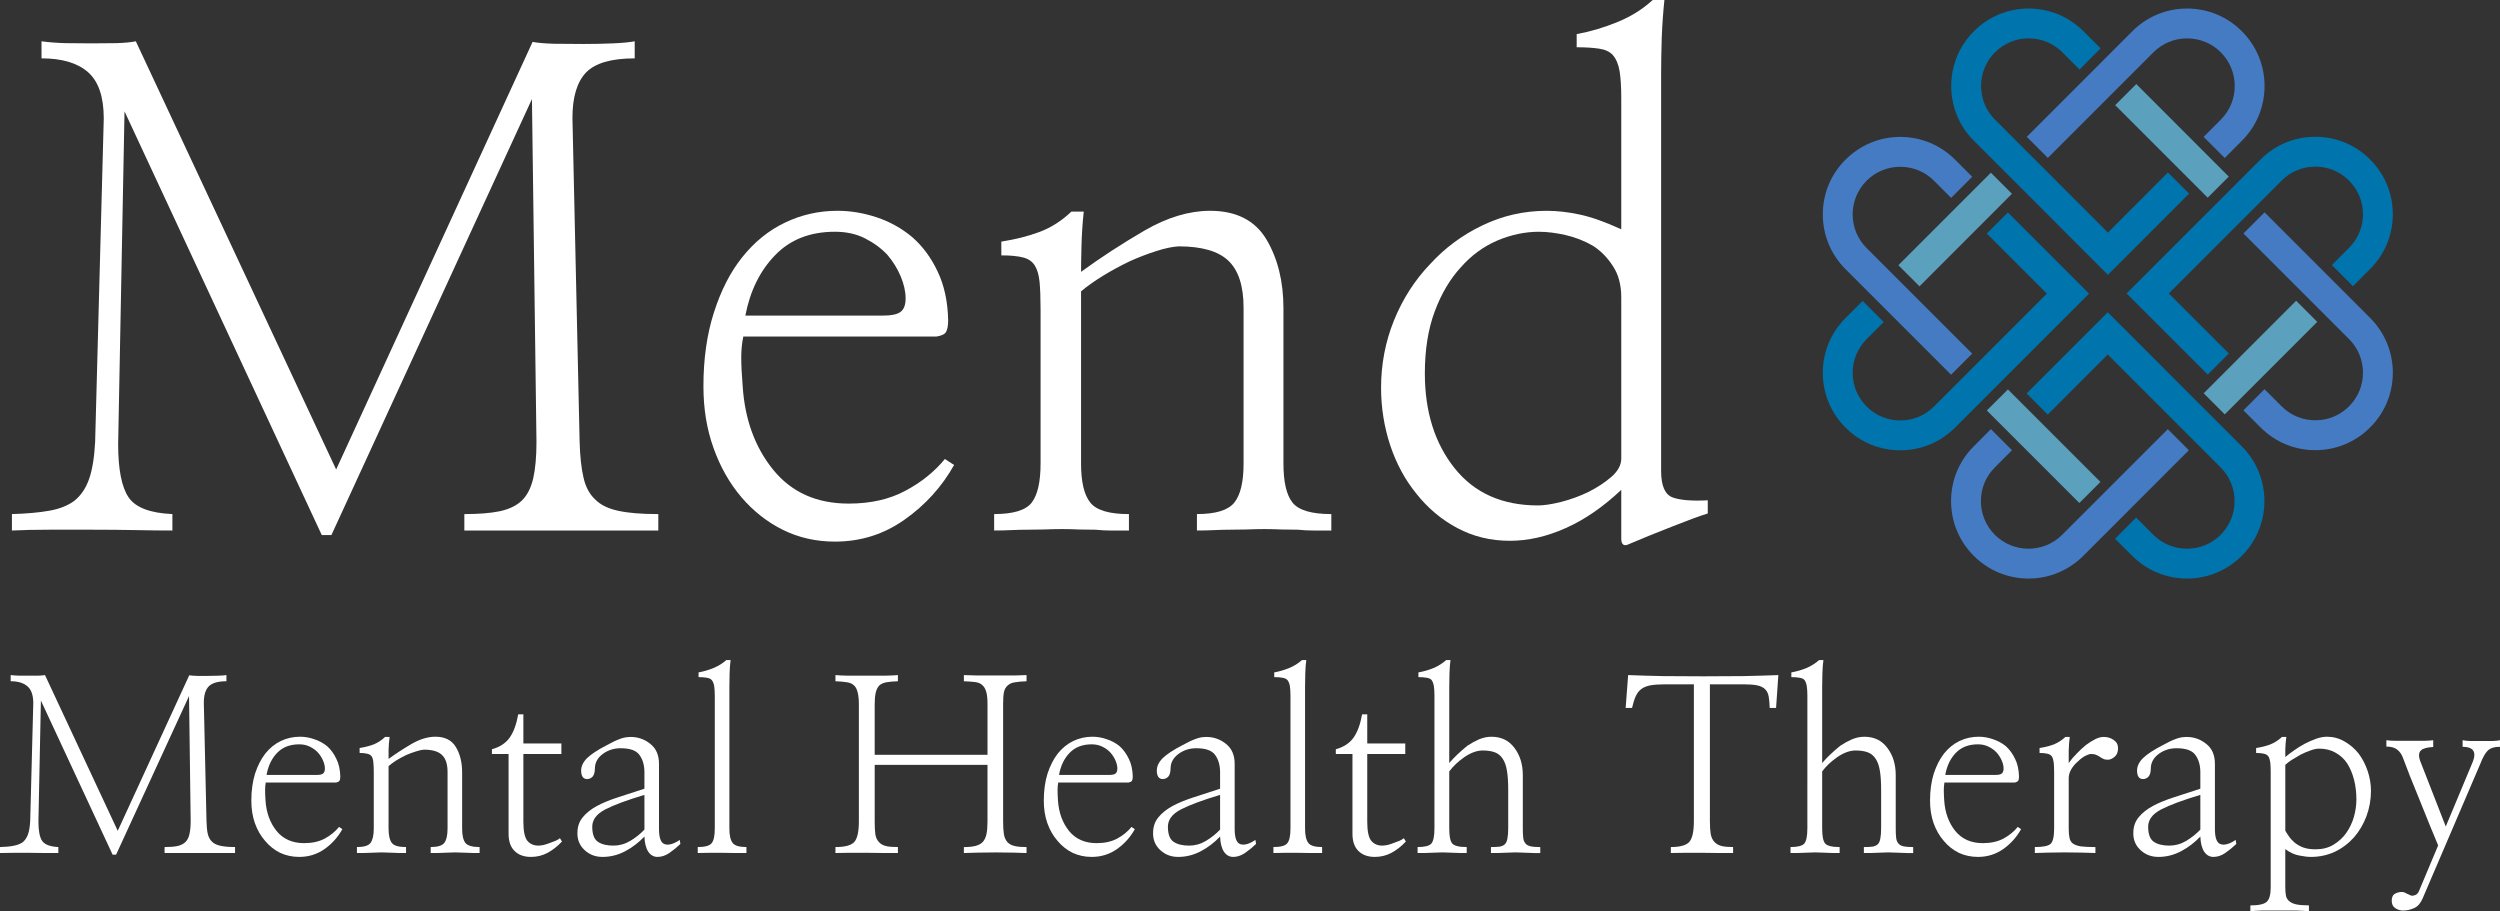 <?xml version="1.0" encoding="UTF-8" standalone="no"?>
<svg
   width="253.487"
   zoomAndPan="magnify"
   viewBox="0 0 190.115 69.306"
   height="92.408"
   preserveAspectRatio="xMidYMid"
   version="1.0"
   id="svg266"
   sodipodi:docname="logo.svg"
   inkscape:version="1.2.1 (9c6d41e4, 2022-07-14)"
   xmlns:inkscape="http://www.inkscape.org/namespaces/inkscape"
   xmlns:sodipodi="http://sodipodi.sourceforge.net/DTD/sodipodi-0.dtd"
   xmlns="http://www.w3.org/2000/svg"
   xmlns:svg="http://www.w3.org/2000/svg">
  <rect x="0" y="0" width="190.115" height="69.306" fill="#333333" stroke="none"/>
  <sodipodi:namedview
     id="namedview268"
     pagecolor="#ffffff"
     bordercolor="#666666"
     borderopacity="1.0"
     inkscape:showpageshadow="2"
     inkscape:pageopacity="0.0"
     inkscape:pagecheckerboard="0"
     inkscape:deskcolor="#d1d1d1"
     showgrid="false"
     inkscape:zoom="5.6568543"
     inkscape:cx="198.60862"
     inkscape:cy="55.596271"
     inkscape:window-width="3440"
     inkscape:window-height="1387"
     inkscape:window-x="0"
     inkscape:window-y="25"
     inkscape:window-maximized="1"
     inkscape:current-layer="svg266" />
  <defs
     id="defs28">
    <g
       id="g2" />
    <clipPath
       id="48286a91d8">
      <path
         d="m 230,83.336 h 19 V 95 h -19 z m 0,0"
         clip-rule="nonzero"
         id="path4" />
    </clipPath>
    <clipPath
       id="bd8b5dafff">
      <path
         d="m 224,83.336 h 19 V 104 h -19 z m 0,0"
         clip-rule="nonzero"
         id="path7" />
    </clipPath>
    <clipPath
       id="3ad1aa71b7">
      <path
         d="m 246,98 h 11.961 v 19 H 246 Z m 0,0"
         clip-rule="nonzero"
         id="path10" />
    </clipPath>
    <clipPath
       id="f0d2d03e30">
      <path
         d="m 237,93 h 20.961 v 19 H 237 Z m 0,0"
         clip-rule="nonzero"
         id="path13" />
    </clipPath>
    <clipPath
       id="f6ab4849af">
      <path
         d="m 224,115 h 19 v 11.684 h -19 z m 0,0"
         clip-rule="nonzero"
         id="path16" />
    </clipPath>
    <clipPath
       id="1d09309e0e">
      <path
         d="m 230,106 h 19 v 20.684 h -19 z m 0,0"
         clip-rule="nonzero"
         id="path19" />
    </clipPath>
    <clipPath
       id="b2440ddaea">
      <path
         d="M 214.613,93 H 226 v 19 h -11.387 z m 0,0"
         clip-rule="nonzero"
         id="path22" />
    </clipPath>
    <clipPath
       id="35f92c2f90">
      <path
         d="M 214.613,98 H 235 v 19 h -20.387 z m 0,0"
         clip-rule="nonzero"
         id="path25" />
    </clipPath>
  </defs>
  <g
     fill="#000000"
     fill-opacity="1"
     id="g36"
     transform="translate(-75.996,-82.687)"
     style="fill:#ffffff;fill-opacity:1">
    <g
       transform="translate(75.465,123.421)"
       id="g34"
       style="fill:#ffffff;fill-opacity:1">
      <g
         id="g32"
         style="fill:#ffffff;fill-opacity:1">
        <path
           d="m 26.094,-5.031 14.938,-32.516 c 0.395,0.074 0.945,0.121 1.656,0.141 0.719,0.012 1.457,0.016 2.219,0.016 0.801,0 1.551,-0.016 2.25,-0.047 0.695,-0.031 1.242,-0.082 1.641,-0.156 v 1.297 c -1.793,0 -3.031,0.367 -3.719,1.094 -0.68,0.73 -1.016,1.875 -1.016,3.438 L 44.609,-7.125 c 0.031,1.094 0.129,2 0.297,2.719 0.164,0.719 0.469,1.277 0.906,1.672 0.395,0.398 0.973,0.68 1.734,0.844 0.758,0.168 1.773,0.25 3.047,0.25 v 1.25 c -0.805,0 -1.887,0 -3.25,0 -1.355,0 -2.762,0 -4.219,0 -1.469,0 -2.871,0 -4.203,0 -1.324,0 -2.352,0 -3.078,0 v -1.25 c 1.094,0 1.992,-0.07 2.703,-0.219 0.719,-0.156 1.281,-0.43 1.688,-0.828 0.395,-0.395 0.676,-0.945 0.844,-1.656 0.164,-0.719 0.25,-1.645 0.25,-2.781 l -0.344,-26.078 -15.25,33.156 H 25 L 10,-32.266 9.516,-6.969 c 0,1.93 0.266,3.281 0.797,4.062 0.531,0.773 1.641,1.195 3.328,1.266 v 1.25 c -0.793,0 -1.719,-0.008 -2.781,-0.031 -1.062,-0.02 -2.164,-0.031 -3.297,-0.031 -1.125,0 -2.219,0 -3.281,0 -1.062,0 -2.012,0.023 -2.844,0.062 v -1.25 c 1.102,-0.031 2.039,-0.113 2.812,-0.25 0.781,-0.133 1.422,-0.383 1.922,-0.75 0.5,-0.395 0.875,-0.941 1.125,-1.641 0.25,-0.695 0.406,-1.645 0.469,-2.844 l 0.656,-24.594 C 8.422,-33.375 8.02,-34.551 7.219,-35.25 6.426,-35.945 5.25,-36.297 3.688,-36.297 v -1.297 c 0.531,0.074 1.133,0.121 1.812,0.141 0.676,0.012 1.348,0.016 2.016,0.016 0.664,0 1.297,-0.004 1.891,-0.016 0.602,-0.02 1.086,-0.066 1.453,-0.141 z m 0,0"
           id="path30"
           style="fill:#ffffff;fill-opacity:1" />
      </g>
    </g>
  </g>
  <g
     fill="#000000"
     fill-opacity="1"
     id="g44"
     transform="translate(-75.996,-82.687)"
     style="fill:#ffffff;fill-opacity:1">
    <g
       transform="translate(127.443,123.421)"
       id="g42"
       style="fill:#ffffff;fill-opacity:1">
      <g
         id="g40"
         style="fill:#ffffff;fill-opacity:1">
        <path
           d="m 5.078,-15.141 c -0.105,0.5 -0.156,1.031 -0.156,1.594 0,0.562 0.035,1.293 0.109,2.188 0.164,2.531 0.941,4.652 2.328,6.359 1.395,1.711 3.305,2.562 5.734,2.562 1.656,0 3.086,-0.32 4.297,-0.969 1.219,-0.645 2.223,-1.453 3.016,-2.422 L 21.109,-5.375 c -0.93,1.656 -2.184,3.043 -3.766,4.156 -1.574,1.117 -3.34,1.672 -5.297,1.672 C 10.617,0.453 9.301,0.156 8.094,-0.438 6.883,-1.039 5.828,-1.875 4.922,-2.938 4.023,-4 3.32,-5.242 2.812,-6.672 c -0.512,-1.426 -0.766,-2.988 -0.766,-4.688 0,-2.082 0.266,-3.953 0.797,-5.609 0.531,-1.664 1.242,-3.062 2.141,-4.188 0.926,-1.164 2.008,-2.047 3.25,-2.641 1.25,-0.602 2.586,-0.906 4.016,-0.906 0.988,0 1.984,0.168 2.984,0.5 1,0.336 1.895,0.836 2.688,1.5 0.801,0.699 1.445,1.574 1.938,2.625 0.5,1.043 0.766,2.277 0.797,3.703 0,0.398 -0.055,0.688 -0.156,0.875 -0.094,0.18 -0.34,0.297 -0.734,0.359 z m 10.656,-1.594 c 0.594,0 1.02,-0.086 1.281,-0.266 0.27,-0.188 0.406,-0.531 0.406,-1.031 0,-0.531 -0.125,-1.094 -0.375,-1.688 -0.25,-0.594 -0.59,-1.141 -1.016,-1.641 -0.469,-0.5 -1.039,-0.914 -1.703,-1.25 -0.656,-0.332 -1.418,-0.5 -2.281,-0.5 -1.887,0 -3.402,0.594 -4.547,1.781 -1.148,1.18 -1.902,2.711 -2.266,4.594 z m 0,0"
           id="path38"
           style="fill:#ffffff;fill-opacity:1" />
      </g>
    </g>
  </g>
  <g
     fill="#000000"
     fill-opacity="1"
     id="g52"
     transform="translate(-75.996,-82.687)"
     style="fill:#ffffff;fill-opacity:1">
    <g
       transform="translate(150.097,123.421)"
       id="g50"
       style="fill:#ffffff;fill-opacity:1">
      <g
         id="g48"
         style="fill:#ffffff;fill-opacity:1">
        <path
           d="M 8.312,-24.641 C 8.219,-23.742 8.16,-22.863 8.141,-22 c -0.023,0.855 -0.031,1.5 -0.031,1.938 1.5,-1.094 3.109,-2.141 4.828,-3.141 1.727,-1 3.391,-1.5 4.984,-1.5 1.988,0 3.414,0.727 4.281,2.172 0.863,1.449 1.297,3.199 1.297,5.25 v 11.797 c 0,1.398 0.227,2.387 0.688,2.969 0.469,0.586 1.453,0.875 2.953,0.875 v 1.25 c -0.469,0 -0.914,0 -1.328,0 -0.418,0 -0.824,-0.02 -1.219,-0.062 -0.398,0 -0.805,-0.004 -1.219,-0.016 C 22.957,-0.488 22.52,-0.5 22.062,-0.5 c -0.5,0 -0.961,0.012 -1.375,0.031 -0.418,0.012 -0.824,0.016 -1.219,0.016 -0.398,0 -0.805,0.012 -1.219,0.031 -0.418,0.023 -0.859,0.031 -1.328,0.031 v -1.25 c 1.426,0 2.375,-0.289 2.844,-0.875 0.469,-0.582 0.703,-1.57 0.703,-2.969 v -11.844 c 0,-1.656 -0.387,-2.848 -1.156,-3.578 C 18.551,-21.633 17.289,-22 15.531,-22 c -0.5,0.031 -1.086,0.156 -1.75,0.375 -0.656,0.211 -1.32,0.465 -1.984,0.766 -0.699,0.336 -1.371,0.699 -2.016,1.094 -0.648,0.398 -1.203,0.793 -1.672,1.188 v 13.094 c 0,1.398 0.234,2.387 0.703,2.969 0.469,0.586 1.445,0.875 2.938,0.875 v 1.25 c -0.5,0 -0.949,0 -1.344,0 -0.398,0 -0.793,-0.02 -1.188,-0.062 -0.406,0 -0.82,-0.004 -1.234,-0.016 C 7.578,-0.488 7.141,-0.5 6.672,-0.5 c -0.5,0 -0.961,0.012 -1.375,0.031 -0.406,0.012 -0.812,0.016 -1.219,0.016 -0.43,0 -0.852,0.012 -1.266,0.031 -0.418,0.023 -0.855,0.031 -1.312,0.031 v -1.25 c 1.457,0 2.41,-0.289 2.859,-0.875 0.445,-0.582 0.672,-1.57 0.672,-2.969 v -11.688 c 0,-0.895 -0.027,-1.609 -0.078,-2.141 -0.055,-0.531 -0.18,-0.945 -0.375,-1.25 -0.199,-0.301 -0.496,-0.5 -0.891,-0.594 -0.398,-0.102 -0.945,-0.156 -1.641,-0.156 v -1.047 c 1.062,-0.164 2.031,-0.41 2.906,-0.734 0.883,-0.332 1.691,-0.848 2.422,-1.547 z m 0,0"
           id="path46"
           style="fill:#ffffff;fill-opacity:1" />
      </g>
    </g>
  </g>
  <g
     fill="#000000"
     fill-opacity="1"
     id="g60"
     transform="translate(-75.996,-82.687)"
     style="fill:#ffffff;fill-opacity:1">
    <g
       transform="translate(178.725,123.421)"
       id="g58"
       style="fill:#ffffff;fill-opacity:1">
      <g
         id="g56"
         style="fill:#ffffff;fill-opacity:1">
        <path
           d="m 20.562,-18.125 c 0,-0.957 -0.219,-1.758 -0.656,-2.406 -0.43,-0.656 -0.938,-1.164 -1.531,-1.531 -0.637,-0.363 -1.32,-0.629 -2.047,-0.797 -0.73,-0.164 -1.406,-0.25 -2.031,-0.25 -1.062,0 -2.121,0.227 -3.172,0.672 -1.043,0.449 -1.965,1.125 -2.766,2.031 -0.824,0.898 -1.484,2.016 -1.984,3.359 -0.5,1.344 -0.75,2.914 -0.75,4.703 0,2.918 0.754,5.324 2.266,7.219 1.508,1.887 3.625,2.828 6.344,2.828 0.438,0 1.02,-0.086 1.75,-0.266 0.727,-0.188 1.426,-0.441 2.094,-0.766 0.656,-0.332 1.234,-0.711 1.734,-1.141 0.5,-0.438 0.75,-0.906 0.75,-1.406 z m 0,-15.141 c 0,-0.852 -0.043,-1.535 -0.125,-2.047 -0.086,-0.52 -0.258,-0.93 -0.516,-1.234 -0.242,-0.258 -0.586,-0.422 -1.031,-0.484 -0.449,-0.07 -1.023,-0.109 -1.719,-0.109 v -1 c 1.062,-0.195 2.098,-0.504 3.109,-0.922 1.02,-0.414 1.91,-0.973 2.672,-1.672 h 0.891 c -0.094,0.898 -0.164,1.855 -0.203,2.875 -0.031,1.012 -0.047,1.914 -0.047,2.703 v 30.234 c 0,1.125 0.289,1.797 0.875,2.016 0.582,0.211 1.473,0.281 2.672,0.219 v 1 c -0.637,0.199 -1.543,0.531 -2.719,1 -1.18,0.461 -2.266,0.898 -3.266,1.328 -0.199,0.102 -0.352,0.113 -0.453,0.031 C 20.609,0.586 20.562,0.445 20.562,0.25 v -3.734 c -1.367,1.293 -2.773,2.262 -4.219,2.906 -1.438,0.645 -2.855,0.969 -4.25,0.969 -1.461,0 -2.793,-0.324 -4,-0.969 C 6.883,-1.223 5.848,-2.094 4.984,-3.188 c -0.867,-1.062 -1.531,-2.297 -2,-3.703 -0.461,-1.414 -0.688,-2.867 -0.688,-4.359 0,-1.789 0.328,-3.5 0.984,-5.125 0.664,-1.633 1.582,-3.062 2.75,-4.281 1.125,-1.227 2.445,-2.207 3.969,-2.938 1.531,-0.738 3.16,-1.109 4.891,-1.109 0.789,0 1.625,0.094 2.5,0.281 0.883,0.188 1.941,0.562 3.172,1.125 z m 0,0"
           id="path54"
           style="fill:#ffffff;fill-opacity:1" />
      </g>
    </g>
  </g>
  <g
     fill="#000000"
     fill-opacity="1"
     id="g68"
     transform="translate(-75.996,-82.687)"
     style="fill:#ffffff;fill-opacity:1">
    <g
       transform="translate(75.465,147.696)"
       id="g66"
       style="fill:#ffffff;fill-opacity:1">
      <g
         id="g64"
         style="fill:#ffffff;fill-opacity:1">
        <path
           d="m 9.484,-1.828 5.438,-11.828 c 0.145,0.023 0.348,0.039 0.609,0.047 0.258,0 0.531,0 0.812,0 0.281,0 0.547,-0.004 0.797,-0.016 0.258,-0.008 0.461,-0.023 0.609,-0.047 v 0.469 c -0.656,0 -1.109,0.137 -1.359,0.406 -0.242,0.262 -0.359,0.672 -0.359,1.234 l 0.203,8.969 c 0.008,0.398 0.039,0.727 0.094,0.984 0.062,0.262 0.172,0.465 0.328,0.609 0.145,0.148 0.359,0.25 0.641,0.312 0.281,0.062 0.648,0.094 1.109,0.094 v 0.453 c -0.293,0 -0.688,0 -1.188,0 -0.492,0 -1,0 -1.531,0 -0.531,0 -1.043,0 -1.531,0 -0.48,0 -0.852,0 -1.109,0 V -0.594 c 0.395,0 0.723,-0.023 0.984,-0.078 0.258,-0.062 0.461,-0.164 0.609,-0.312 0.145,-0.145 0.242,-0.344 0.297,-0.594 C 15,-1.836 15.031,-2.176 15.031,-2.594 l -0.125,-9.484 -5.547,12.062 H 9.094 l -5.453,-11.719 -0.188,9.203 c 0,0.699 0.094,1.188 0.281,1.469 0.195,0.281 0.609,0.438 1.234,0.469 v 0.453 c -0.293,0 -0.633,0 -1.016,0 C 3.566,-0.148 3.164,-0.156 2.75,-0.156 c -0.406,0 -0.805,0 -1.188,0 -0.387,0 -0.73,0.008 -1.031,0.016 V -0.594 C 0.926,-0.602 1.266,-0.633 1.547,-0.688 1.828,-0.738 2.062,-0.828 2.25,-0.953 2.426,-1.098 2.562,-1.297 2.656,-1.547 2.75,-1.805 2.805,-2.156 2.828,-2.594 l 0.234,-8.938 c 0,-0.602 -0.148,-1.031 -0.438,-1.281 -0.293,-0.258 -0.719,-0.391 -1.281,-0.391 v -0.469 c 0.188,0.023 0.406,0.039 0.656,0.047 0.25,0 0.492,0 0.734,0 0.238,0 0.469,0 0.688,0 0.219,-0.008 0.395,-0.023 0.531,-0.047 z m 0,0"
           id="path62"
           style="fill:#ffffff;fill-opacity:1" />
      </g>
    </g>
  </g>
  <g
     fill="#000000"
     fill-opacity="1"
     id="g76"
     transform="translate(-75.996,-82.687)"
     style="fill:#ffffff;fill-opacity:1">
    <g
       transform="translate(94.359,147.696)"
       id="g74"
       style="fill:#ffffff;fill-opacity:1">
      <g
         id="g72"
         style="fill:#ffffff;fill-opacity:1">
        <path
           d="m 1.844,-5.5 c -0.031,0.18 -0.047,0.371 -0.047,0.578 0,0.199 0.008,0.465 0.031,0.797 0.062,0.918 0.344,1.688 0.844,2.312 0.508,0.617 1.207,0.922 2.094,0.922 0.602,0 1.125,-0.113 1.562,-0.344 0.438,-0.238 0.801,-0.535 1.094,-0.891 l 0.25,0.172 C 7.336,-1.348 6.883,-0.844 6.312,-0.438 5.738,-0.039 5.098,0.156 4.391,0.156 3.867,0.156 3.383,0.051 2.938,-0.156 2.5,-0.375 2.117,-0.676 1.797,-1.062 1.461,-1.445 1.203,-1.898 1.016,-2.422 0.836,-2.941 0.75,-3.508 0.75,-4.125 0.75,-4.883 0.844,-5.566 1.031,-6.172 1.227,-6.773 1.488,-7.285 1.812,-7.703 2.145,-8.117 2.535,-8.438 2.984,-8.656 3.441,-8.875 3.93,-8.984 4.453,-8.984 c 0.363,0 0.723,0.062 1.078,0.188 0.363,0.117 0.691,0.293 0.984,0.531 0.289,0.262 0.523,0.586 0.703,0.969 0.188,0.375 0.285,0.824 0.297,1.344 0,0.148 -0.023,0.25 -0.062,0.312 C 7.422,-5.578 7.332,-5.531 7.188,-5.5 Z m 3.875,-0.578 c 0.219,0 0.375,-0.031 0.469,-0.094 C 6.289,-6.242 6.344,-6.375 6.344,-6.562 c 0,-0.188 -0.047,-0.391 -0.141,-0.609 -0.094,-0.219 -0.219,-0.414 -0.375,-0.594 -0.168,-0.188 -0.371,-0.336 -0.609,-0.453 -0.242,-0.125 -0.516,-0.188 -0.828,-0.188 -0.699,0 -1.258,0.215 -1.672,0.641 -0.418,0.43 -0.688,0.992 -0.812,1.688 z m 0,0"
           id="path70"
           style="fill:#ffffff;fill-opacity:1" />
      </g>
    </g>
  </g>
  <g
     fill="#000000"
     fill-opacity="1"
     id="g84"
     transform="translate(-75.996,-82.687)"
     style="fill:#ffffff;fill-opacity:1">
    <g
       transform="translate(102.593,147.696)"
       id="g82"
       style="fill:#ffffff;fill-opacity:1">
      <g
         id="g80"
         style="fill:#ffffff;fill-opacity:1">
        <path
           d="M 3.031,-8.969 C 2.988,-8.633 2.961,-8.312 2.953,-8 c 0,0.312 0,0.547 0,0.703 0.539,-0.395 1.125,-0.773 1.75,-1.141 0.633,-0.363 1.238,-0.547 1.812,-0.547 0.727,0 1.25,0.266 1.562,0.797 0.312,0.523 0.469,1.156 0.469,1.906 V -2 c 0,0.512 0.082,0.875 0.25,1.094 0.176,0.211 0.535,0.312 1.078,0.312 v 0.453 c -0.168,0 -0.328,0 -0.484,0 -0.148,0 -0.293,-0.004 -0.438,-0.016 C 8.805,-0.156 8.656,-0.16 8.5,-0.172 8.352,-0.18 8.195,-0.188 8.031,-0.188 c -0.188,0 -0.359,0.008 -0.516,0.016 -0.148,0.012 -0.293,0.016 -0.438,0.016 -0.148,0 -0.297,0.008 -0.453,0.016 -0.148,0 -0.305,0 -0.469,0 V -0.594 c 0.52,0 0.863,-0.102 1.031,-0.312 C 7.352,-1.125 7.438,-1.488 7.438,-2 V -6.297 C 7.438,-6.898 7.297,-7.332 7.016,-7.594 6.742,-7.863 6.289,-8 5.656,-8 c -0.188,0.012 -0.402,0.059 -0.641,0.141 -0.242,0.074 -0.48,0.164 -0.719,0.266 -0.262,0.125 -0.512,0.262 -0.75,0.406 -0.23,0.148 -0.43,0.293 -0.594,0.438 V -2 c 0,0.512 0.082,0.875 0.25,1.094 0.164,0.211 0.523,0.312 1.078,0.312 v 0.453 c -0.188,0 -0.355,0 -0.5,0 -0.148,0 -0.293,-0.004 -0.438,-0.016 -0.137,0 -0.281,-0.004 -0.438,-0.016 C 2.758,-0.18 2.598,-0.188 2.422,-0.188 c -0.18,0 -0.344,0.008 -0.5,0.016 -0.148,0.012 -0.293,0.016 -0.438,0.016 -0.156,0 -0.312,0.008 -0.469,0.016 -0.148,0 -0.305,0 -0.469,0 V -0.594 c 0.531,0 0.875,-0.102 1.031,-0.312 0.164,-0.219 0.25,-0.582 0.25,-1.094 v -4.25 c 0,-0.32 -0.012,-0.578 -0.031,-0.766 -0.012,-0.195 -0.055,-0.352 -0.125,-0.469 C 1.598,-7.586 1.488,-7.656 1.344,-7.688 1.195,-7.727 1,-7.75 0.75,-7.75 v -0.375 c 0.383,-0.062 0.734,-0.148 1.047,-0.266 0.32,-0.125 0.617,-0.316 0.891,-0.578 z m 0,0"
           id="path78"
           style="fill:#ffffff;fill-opacity:1" />
      </g>
    </g>
  </g>
  <g
     fill="#000000"
     fill-opacity="1"
     id="g92"
     transform="translate(-75.996,-82.687)"
     style="fill:#ffffff;fill-opacity:1">
    <g
       transform="translate(112.999,147.696)"
       id="g90"
       style="fill:#ffffff;fill-opacity:1">
      <g
         id="g88"
         style="fill:#ffffff;fill-opacity:1">
        <path
           d="m 2.797,-2.516 c 0,0.699 0.098,1.18 0.297,1.438 0.207,0.25 0.488,0.375 0.844,0.375 0.102,0 0.234,-0.016 0.391,-0.047 0.164,-0.039 0.328,-0.094 0.484,-0.156 0.176,-0.062 0.328,-0.117 0.453,-0.172 0.133,-0.062 0.238,-0.125 0.312,-0.188 l 0.156,0.25 C 5.391,-0.648 5.023,-0.363 4.641,-0.156 4.254,0.051 3.832,0.156 3.375,0.156 c -0.531,0 -0.949,-0.152 -1.25,-0.453 -0.305,-0.301 -0.453,-0.738 -0.453,-1.312 v -6.062 H 0.406 V -8.031 C 1,-8.195 1.445,-8.488 1.75,-8.906 2.051,-9.332 2.27,-9.926 2.406,-10.688 h 0.391 v 2.219 H 5.688 v 0.797 H 2.797 Z m 0,0"
           id="path86"
           style="fill:#ffffff;fill-opacity:1" />
      </g>
    </g>
  </g>
  <g
     fill="#000000"
     fill-opacity="1"
     id="g100"
     transform="translate(-75.996,-82.687)"
     style="fill:#ffffff;fill-opacity:1">
    <g
       transform="translate(119.08,147.696)"
       id="g98"
       style="fill:#ffffff;fill-opacity:1">
      <g
         id="g96"
         style="fill:#ffffff;fill-opacity:1">
        <path
           d="m 5.922,-4.562 c -1.324,0.398 -2.32,0.766 -2.984,1.109 -0.656,0.344 -0.984,0.781 -0.984,1.312 0,0.562 0.141,0.945 0.422,1.141 0.289,0.199 0.688,0.297 1.188,0.297 0.445,0 0.875,-0.117 1.281,-0.359 0.414,-0.25 0.773,-0.535 1.078,-0.859 z m 2.734,3.734 c -0.262,0.25 -0.543,0.48 -0.844,0.688 C 7.52,0.055 7.223,0.156 6.922,0.156 6.629,0.156 6.395,0.023 6.219,-0.234 6.039,-0.504 5.941,-0.891 5.922,-1.391 5.473,-0.922 4.977,-0.547 4.438,-0.266 3.895,0.016 3.328,0.156 2.734,0.156 c -0.543,0 -1,-0.176 -1.375,-0.531 -0.375,-0.352 -0.555,-0.801 -0.531,-1.344 0.008,-0.445 0.145,-0.828 0.406,-1.141 C 1.492,-3.18 1.852,-3.469 2.312,-3.719 2.758,-3.957 3.289,-4.176 3.906,-4.375 c 0.625,-0.207 1.297,-0.426 2.016,-0.656 v -1.25 c 0,-0.531 -0.125,-0.969 -0.375,-1.312 -0.242,-0.344 -0.719,-0.516 -1.438,-0.516 -0.512,0 -0.965,0.148 -1.359,0.438 -0.387,0.293 -0.586,0.652 -0.594,1.078 0,0.293 -0.059,0.508 -0.172,0.641 -0.117,0.125 -0.258,0.188 -0.422,0.188 -0.148,0 -0.262,-0.055 -0.344,-0.172 -0.074,-0.125 -0.109,-0.281 -0.109,-0.469 0,-0.332 0.148,-0.648 0.453,-0.953 0.312,-0.301 0.812,-0.629 1.5,-0.984 0.395,-0.219 0.723,-0.375 0.984,-0.469 0.258,-0.102 0.535,-0.156 0.828,-0.156 0.57,0 1.07,0.18 1.5,0.531 0.438,0.344 0.656,0.852 0.656,1.516 v 4.953 c 0,0.68 0.145,1.062 0.438,1.156 0.301,0.094 0.68,-0.016 1.141,-0.328 z m 0,0"
           id="path94"
           style="fill:#ffffff;fill-opacity:1" />
      </g>
    </g>
  </g>
  <g
     fill="#000000"
     fill-opacity="1"
     id="g108"
     transform="translate(-75.996,-82.687)"
     style="fill:#ffffff;fill-opacity:1">
    <g
       transform="translate(128.4,147.696)"
       id="g106"
       style="fill:#ffffff;fill-opacity:1">
      <g
         id="g104"
         style="fill:#ffffff;fill-opacity:1">
        <path
           d="m 1.953,-12.094 c 0,-0.312 -0.016,-0.562 -0.047,-0.75 -0.031,-0.188 -0.094,-0.336 -0.188,-0.453 -0.086,-0.094 -0.211,-0.148 -0.375,-0.172 C 1.188,-13.5 0.977,-13.516 0.719,-13.516 V -13.875 c 0.383,-0.07 0.758,-0.18 1.125,-0.328 0.375,-0.156 0.703,-0.359 0.984,-0.609 H 3.156 c -0.043,0.324 -0.07,0.672 -0.078,1.047 C 3.066,-13.398 3.062,-13.07 3.062,-12.781 V -2 c 0,0.512 0.082,0.875 0.25,1.094 0.164,0.211 0.516,0.312 1.047,0.312 v 0.453 c -0.262,0 -0.559,0 -0.891,0 C 3.133,-0.148 2.805,-0.156 2.484,-0.156 c -0.344,0 -0.68,0 -1,0 -0.312,0 -0.59,0.008 -0.828,0.016 V -0.594 c 0.539,0 0.891,-0.094 1.047,-0.281 0.164,-0.188 0.25,-0.562 0.25,-1.125 z m 0,0"
           id="path102"
           style="fill:#ffffff;fill-opacity:1" />
      </g>
    </g>
  </g>
  <g
     fill="#000000"
     fill-opacity="1"
     id="g114"
     transform="translate(-75.996,-82.687)">
    <g
       transform="translate(133.395,147.696)"
       id="g112">
      <g
         id="g110" />
    </g>
  </g>
  <g
     fill="#000000"
     fill-opacity="1"
     id="g122"
     transform="translate(-75.996,-82.687)"
     style="fill:#ffffff;fill-opacity:1">
    <g
       transform="translate(138.951,147.696)"
       id="g120"
       style="fill:#ffffff;fill-opacity:1">
      <g
         id="g118"
         style="fill:#ffffff;fill-opacity:1">
        <path
           d="m 12.141,-7.609 v -3.875 c 0,-0.383 -0.031,-0.688 -0.094,-0.906 -0.062,-0.227 -0.164,-0.398 -0.297,-0.516 -0.125,-0.125 -0.309,-0.203 -0.547,-0.234 -0.242,-0.031 -0.527,-0.051 -0.859,-0.062 v -0.469 c 0.25,0.012 0.598,0.023 1.047,0.031 0.445,0 0.906,0 1.375,0 0.488,0 0.941,0 1.359,0 0.426,-0.008 0.754,-0.02 0.984,-0.031 v 0.469 c -0.355,0.012 -0.648,0.039 -0.875,0.078 -0.23,0.031 -0.414,0.109 -0.547,0.234 -0.148,0.117 -0.246,0.289 -0.297,0.516 -0.043,0.219 -0.062,0.516 -0.062,0.891 v 8.938 c 0,0.406 0.02,0.742 0.062,1 0.051,0.25 0.145,0.449 0.281,0.594 0.133,0.137 0.316,0.23 0.547,0.281 0.227,0.055 0.523,0.078 0.891,0.078 v 0.453 c -0.23,-0.008 -0.562,-0.02 -1,-0.031 -0.43,-0.008 -0.875,-0.016 -1.344,-0.016 -0.469,0 -0.93,0.008 -1.375,0.016 -0.449,0.012 -0.797,0.023 -1.047,0.031 v -0.453 c 0.375,0 0.676,-0.031 0.906,-0.094 0.227,-0.062 0.41,-0.164 0.547,-0.312 0.125,-0.145 0.211,-0.336 0.266,-0.578 0.051,-0.25 0.078,-0.57 0.078,-0.969 V -6.844 H 3.562 v 4.297 c 0,0.398 0.016,0.719 0.047,0.969 0.039,0.25 0.129,0.449 0.266,0.594 0.125,0.148 0.301,0.25 0.531,0.312 0.227,0.055 0.535,0.078 0.922,0.078 v 0.453 c -0.242,0 -0.578,0 -1.016,0 -0.43,-0.008 -0.875,-0.016 -1.344,-0.016 -0.48,0 -0.938,0 -1.375,0 -0.438,0 -0.777,0.008 -1.016,0.016 V -0.594 c 0.727,0 1.207,-0.129 1.438,-0.391 0.227,-0.258 0.344,-0.781 0.344,-1.562 v -8.875 c 0,-0.395 -0.031,-0.707 -0.094,-0.938 C 2.211,-12.586 2.125,-12.758 2,-12.875 c -0.137,-0.133 -0.32,-0.219 -0.547,-0.25 -0.23,-0.039 -0.523,-0.066 -0.875,-0.078 v -0.469 c 0.227,0.023 0.555,0.039 0.984,0.047 0.426,0 0.883,0 1.375,0 0.469,0 0.922,0 1.359,0 0.445,-0.008 0.789,-0.023 1.031,-0.047 v 0.469 c -0.355,0.012 -0.648,0.039 -0.875,0.078 -0.23,0.043 -0.414,0.125 -0.547,0.25 -0.125,0.137 -0.215,0.32 -0.266,0.547 -0.055,0.23 -0.078,0.531 -0.078,0.906 v 3.812 z m 0,0"
           id="path116"
           style="fill:#ffffff;fill-opacity:1" />
      </g>
    </g>
  </g>
  <g
     fill="#000000"
     fill-opacity="1"
     id="g130"
     transform="translate(-75.996,-82.687)"
     style="fill:#ffffff;fill-opacity:1">
    <g
       transform="translate(154.623,147.696)"
       id="g128"
       style="fill:#ffffff;fill-opacity:1">
      <g
         id="g126"
         style="fill:#ffffff;fill-opacity:1">
        <path
           d="m 1.844,-5.5 c -0.031,0.18 -0.047,0.371 -0.047,0.578 0,0.199 0.008,0.465 0.031,0.797 0.062,0.918 0.344,1.688 0.844,2.312 0.508,0.617 1.207,0.922 2.094,0.922 0.602,0 1.125,-0.113 1.562,-0.344 0.438,-0.238 0.801,-0.535 1.094,-0.891 l 0.25,0.172 C 7.336,-1.348 6.883,-0.844 6.312,-0.438 5.738,-0.039 5.098,0.156 4.391,0.156 3.867,0.156 3.383,0.051 2.938,-0.156 2.5,-0.375 2.117,-0.676 1.797,-1.062 1.461,-1.445 1.203,-1.898 1.016,-2.422 0.836,-2.941 0.75,-3.508 0.75,-4.125 0.75,-4.883 0.844,-5.566 1.031,-6.172 1.227,-6.773 1.488,-7.285 1.812,-7.703 2.145,-8.117 2.535,-8.438 2.984,-8.656 3.441,-8.875 3.93,-8.984 4.453,-8.984 c 0.363,0 0.723,0.062 1.078,0.188 0.363,0.117 0.691,0.293 0.984,0.531 0.289,0.262 0.523,0.586 0.703,0.969 0.188,0.375 0.285,0.824 0.297,1.344 0,0.148 -0.023,0.25 -0.062,0.312 C 7.422,-5.578 7.332,-5.531 7.188,-5.5 Z m 3.875,-0.578 c 0.219,0 0.375,-0.031 0.469,-0.094 C 6.289,-6.242 6.344,-6.375 6.344,-6.562 c 0,-0.188 -0.047,-0.391 -0.141,-0.609 -0.094,-0.219 -0.219,-0.414 -0.375,-0.594 -0.168,-0.188 -0.371,-0.336 -0.609,-0.453 -0.242,-0.125 -0.516,-0.188 -0.828,-0.188 -0.699,0 -1.258,0.215 -1.672,0.641 -0.418,0.43 -0.688,0.992 -0.812,1.688 z m 0,0"
           id="path124"
           style="fill:#ffffff;fill-opacity:1" />
      </g>
    </g>
  </g>
  <g
     fill="#000000"
     fill-opacity="1"
     id="g138"
     transform="translate(-75.996,-82.687)"
     style="fill:#ffffff;fill-opacity:1">
    <g
       transform="translate(162.857,147.696)"
       id="g136"
       style="fill:#ffffff;fill-opacity:1">
      <g
         id="g134"
         style="fill:#ffffff;fill-opacity:1">
        <path
           d="m 5.922,-4.562 c -1.324,0.398 -2.32,0.766 -2.984,1.109 -0.656,0.344 -0.984,0.781 -0.984,1.312 0,0.562 0.141,0.945 0.422,1.141 0.289,0.199 0.688,0.297 1.188,0.297 0.445,0 0.875,-0.117 1.281,-0.359 0.414,-0.25 0.773,-0.535 1.078,-0.859 z m 2.734,3.734 c -0.262,0.25 -0.543,0.48 -0.844,0.688 C 7.52,0.055 7.223,0.156 6.922,0.156 6.629,0.156 6.395,0.023 6.219,-0.234 6.039,-0.504 5.941,-0.891 5.922,-1.391 5.473,-0.922 4.977,-0.547 4.438,-0.266 3.895,0.016 3.328,0.156 2.734,0.156 c -0.543,0 -1,-0.176 -1.375,-0.531 -0.375,-0.352 -0.555,-0.801 -0.531,-1.344 0.008,-0.445 0.145,-0.828 0.406,-1.141 C 1.492,-3.18 1.852,-3.469 2.312,-3.719 2.758,-3.957 3.289,-4.176 3.906,-4.375 c 0.625,-0.207 1.297,-0.426 2.016,-0.656 v -1.25 c 0,-0.531 -0.125,-0.969 -0.375,-1.312 -0.242,-0.344 -0.719,-0.516 -1.438,-0.516 -0.512,0 -0.965,0.148 -1.359,0.438 -0.387,0.293 -0.586,0.652 -0.594,1.078 0,0.293 -0.059,0.508 -0.172,0.641 -0.117,0.125 -0.258,0.188 -0.422,0.188 -0.148,0 -0.262,-0.055 -0.344,-0.172 -0.074,-0.125 -0.109,-0.281 -0.109,-0.469 0,-0.332 0.148,-0.648 0.453,-0.953 0.312,-0.301 0.812,-0.629 1.5,-0.984 0.395,-0.219 0.723,-0.375 0.984,-0.469 0.258,-0.102 0.535,-0.156 0.828,-0.156 0.57,0 1.07,0.18 1.5,0.531 0.438,0.344 0.656,0.852 0.656,1.516 v 4.953 c 0,0.68 0.145,1.062 0.438,1.156 0.301,0.094 0.68,-0.016 1.141,-0.328 z m 0,0"
           id="path132"
           style="fill:#ffffff;fill-opacity:1" />
      </g>
    </g>
  </g>
  <g
     fill="#000000"
     fill-opacity="1"
     id="g146"
     transform="translate(-75.996,-82.687)"
     style="fill:#ffffff;fill-opacity:1">
    <g
       transform="translate(172.178,147.696)"
       id="g144"
       style="fill:#ffffff;fill-opacity:1">
      <g
         id="g142"
         style="fill:#ffffff;fill-opacity:1">
        <path
           d="m 1.953,-12.094 c 0,-0.312 -0.016,-0.562 -0.047,-0.75 -0.031,-0.188 -0.094,-0.336 -0.188,-0.453 -0.086,-0.094 -0.211,-0.148 -0.375,-0.172 C 1.188,-13.5 0.977,-13.516 0.719,-13.516 V -13.875 c 0.383,-0.07 0.758,-0.18 1.125,-0.328 0.375,-0.156 0.703,-0.359 0.984,-0.609 H 3.156 c -0.043,0.324 -0.07,0.672 -0.078,1.047 C 3.066,-13.398 3.062,-13.07 3.062,-12.781 V -2 c 0,0.512 0.082,0.875 0.25,1.094 0.164,0.211 0.516,0.312 1.047,0.312 v 0.453 c -0.262,0 -0.559,0 -0.891,0 C 3.133,-0.148 2.805,-0.156 2.484,-0.156 c -0.344,0 -0.68,0 -1,0 -0.312,0 -0.59,0.008 -0.828,0.016 V -0.594 c 0.539,0 0.891,-0.094 1.047,-0.281 0.164,-0.188 0.25,-0.562 0.25,-1.125 z m 0,0"
           id="path140"
           style="fill:#ffffff;fill-opacity:1" />
      </g>
    </g>
  </g>
  <g
     fill="#000000"
     fill-opacity="1"
     id="g154"
     transform="translate(-75.996,-82.687)"
     style="fill:#ffffff;fill-opacity:1">
    <g
       transform="translate(177.173,147.696)"
       id="g152"
       style="fill:#ffffff;fill-opacity:1">
      <g
         id="g150"
         style="fill:#ffffff;fill-opacity:1">
        <path
           d="m 2.797,-2.516 c 0,0.699 0.098,1.18 0.297,1.438 0.207,0.25 0.488,0.375 0.844,0.375 0.102,0 0.234,-0.016 0.391,-0.047 0.164,-0.039 0.328,-0.094 0.484,-0.156 0.176,-0.062 0.328,-0.117 0.453,-0.172 0.133,-0.062 0.238,-0.125 0.312,-0.188 l 0.156,0.25 C 5.391,-0.648 5.023,-0.363 4.641,-0.156 4.254,0.051 3.832,0.156 3.375,0.156 c -0.531,0 -0.949,-0.152 -1.25,-0.453 -0.305,-0.301 -0.453,-0.738 -0.453,-1.312 v -6.062 H 0.406 V -8.031 C 1,-8.195 1.445,-8.488 1.75,-8.906 2.051,-9.332 2.27,-9.926 2.406,-10.688 h 0.391 v 2.219 H 5.688 v 0.797 H 2.797 Z m 0,0"
           id="path148"
           style="fill:#ffffff;fill-opacity:1" />
      </g>
    </g>
  </g>
  <g
     fill="#000000"
     fill-opacity="1"
     id="g162"
     transform="translate(-75.996,-82.687)"
     style="fill:#ffffff;fill-opacity:1">
    <g
       transform="translate(183.253,147.696)"
       id="g160"
       style="fill:#ffffff;fill-opacity:1">
      <g
         id="g158"
         style="fill:#ffffff;fill-opacity:1">
        <path
           d="m 1.828,-12.094 c 0,-0.312 -0.016,-0.562 -0.047,-0.75 -0.031,-0.188 -0.09,-0.336 -0.172,-0.453 -0.086,-0.094 -0.211,-0.148 -0.375,-0.172 -0.156,-0.031 -0.367,-0.047 -0.625,-0.047 V -13.875 C 1.004,-13.945 1.383,-14.055 1.75,-14.203 2.113,-14.359 2.438,-14.562 2.719,-14.812 h 0.328 c -0.043,0.324 -0.07,0.672 -0.078,1.047 -0.012,0.367 -0.016,0.695 -0.016,0.984 v 5.797 c 0.176,-0.207 0.383,-0.426 0.625,-0.656 0.238,-0.227 0.488,-0.445 0.75,-0.656 0.281,-0.188 0.57,-0.348 0.875,-0.484 0.312,-0.133 0.629,-0.203 0.953,-0.203 0.75,0 1.332,0.281 1.75,0.844 0.426,0.555 0.641,1.246 0.641,2.078 v 4.047 c 0,0.281 0.008,0.516 0.031,0.703 0.02,0.18 0.07,0.32 0.156,0.422 0.082,0.117 0.211,0.195 0.391,0.234 0.188,0.043 0.438,0.062 0.75,0.062 v 0.453 c -0.168,0 -0.328,0 -0.484,0 -0.148,0 -0.293,-0.004 -0.438,-0.016 C 8.805,-0.156 8.656,-0.16 8.5,-0.172 8.344,-0.18 8.172,-0.188 7.984,-0.188 c -0.18,0 -0.344,0.008 -0.5,0.016 -0.148,0.012 -0.293,0.016 -0.438,0.016 -0.148,0 -0.297,0.008 -0.453,0.016 -0.148,0 -0.305,0 -0.469,0 V -0.594 c 0.258,0 0.477,-0.008 0.656,-0.031 0.176,-0.031 0.312,-0.094 0.406,-0.188 0.094,-0.094 0.156,-0.234 0.188,-0.422 0.039,-0.188 0.062,-0.445 0.062,-0.781 V -4.938 c 0,-0.594 -0.031,-1.078 -0.094,-1.453 C 7.281,-6.773 7.172,-7.082 7.016,-7.312 6.867,-7.539 6.672,-7.703 6.422,-7.797 6.172,-7.891 5.863,-7.938 5.5,-7.938 c -0.438,0 -0.902,0.168 -1.391,0.5 -0.48,0.336 -0.867,0.699 -1.156,1.094 v 4.328 c 0,0.574 0.07,0.953 0.219,1.141 0.156,0.188 0.523,0.281 1.109,0.281 v 0.453 c -0.188,0 -0.355,0 -0.5,0 -0.148,0 -0.293,-0.004 -0.438,-0.016 -0.137,0 -0.281,-0.004 -0.438,-0.016 C 2.758,-0.18 2.598,-0.188 2.422,-0.188 c -0.18,0 -0.344,0.008 -0.5,0.016 -0.148,0.012 -0.293,0.016 -0.438,0.016 -0.156,0 -0.312,0.008 -0.469,0.016 -0.148,0 -0.305,0 -0.469,0 V -0.594 c 0.539,0 0.891,-0.086 1.047,-0.266 0.156,-0.188 0.234,-0.57 0.234,-1.156 z m 0,0"
           id="path156"
           style="fill:#ffffff;fill-opacity:1" />
      </g>
    </g>
  </g>
  <g
     fill="#000000"
     fill-opacity="1"
     id="g168"
     transform="translate(-75.996,-82.687)">
    <g
       transform="translate(193.659,147.696)"
       id="g166">
      <g
         id="g164" />
    </g>
  </g>
  <g
     fill="#000000"
     fill-opacity="1"
     id="g176"
     transform="translate(-75.996,-82.687)"
     style="fill:#ffffff;fill-opacity:1">
    <g
       transform="translate(199.215,147.696)"
       id="g174"
       style="fill:#ffffff;fill-opacity:1">
      <g
         id="g172"
         style="fill:#ffffff;fill-opacity:1">
        <path
           d="m 11.844,-11.172 h -0.484 c -0.012,-0.352 -0.039,-0.645 -0.078,-0.875 -0.043,-0.227 -0.133,-0.41 -0.266,-0.547 -0.148,-0.145 -0.352,-0.242 -0.609,-0.297 -0.25,-0.051 -0.594,-0.078 -1.031,-0.078 H 6.812 V -2.578 c 0,0.418 0.02,0.75 0.062,1 0.051,0.25 0.145,0.449 0.281,0.594 0.133,0.148 0.316,0.25 0.547,0.312 0.227,0.055 0.52,0.078 0.875,0.078 v 0.453 c -0.312,0 -0.68,0 -1.094,0 -0.418,-0.008 -0.84,-0.016 -1.266,-0.016 -0.449,0 -0.883,0 -1.297,0 -0.418,0 -0.777,0.008 -1.078,0.016 V -0.594 c 0.688,0 1.148,-0.125 1.391,-0.375 C 5.473,-1.227 5.594,-1.766 5.594,-2.578 V -12.969 H 3.391 c -0.449,0 -0.82,0.027 -1.109,0.078 -0.281,0.055 -0.512,0.148 -0.688,0.281 -0.18,0.137 -0.32,0.32 -0.422,0.547 -0.105,0.23 -0.199,0.527 -0.281,0.891 H 0.406 l 0.188,-2.5 c 0.789,0.031 1.68,0.059 2.672,0.078 0.988,0.012 1.992,0.016 3.016,0.016 1.039,0 2.055,-0.004 3.047,-0.016 0.988,-0.02 1.883,-0.047 2.688,-0.078 z m 0,0"
           id="path170"
           style="fill:#ffffff;fill-opacity:1" />
      </g>
    </g>
  </g>
  <g
     fill="#000000"
     fill-opacity="1"
     id="g184"
     transform="translate(-75.996,-82.687)"
     style="fill:#ffffff;fill-opacity:1">
    <g
       transform="translate(211.612,147.696)"
       id="g182"
       style="fill:#ffffff;fill-opacity:1">
      <g
         id="g180"
         style="fill:#ffffff;fill-opacity:1">
        <path
           d="m 1.828,-12.094 c 0,-0.312 -0.016,-0.562 -0.047,-0.75 -0.031,-0.188 -0.09,-0.336 -0.172,-0.453 -0.086,-0.094 -0.211,-0.148 -0.375,-0.172 -0.156,-0.031 -0.367,-0.047 -0.625,-0.047 V -13.875 C 1.004,-13.945 1.383,-14.055 1.75,-14.203 2.113,-14.359 2.438,-14.562 2.719,-14.812 h 0.328 c -0.043,0.324 -0.07,0.672 -0.078,1.047 -0.012,0.367 -0.016,0.695 -0.016,0.984 v 5.797 c 0.176,-0.207 0.383,-0.426 0.625,-0.656 0.238,-0.227 0.488,-0.445 0.75,-0.656 0.281,-0.188 0.57,-0.348 0.875,-0.484 0.312,-0.133 0.629,-0.203 0.953,-0.203 0.75,0 1.332,0.281 1.75,0.844 0.426,0.555 0.641,1.246 0.641,2.078 v 4.047 c 0,0.281 0.008,0.516 0.031,0.703 0.02,0.18 0.07,0.32 0.156,0.422 0.082,0.117 0.211,0.195 0.391,0.234 0.188,0.043 0.438,0.062 0.75,0.062 v 0.453 c -0.168,0 -0.328,0 -0.484,0 -0.148,0 -0.293,-0.004 -0.438,-0.016 C 8.805,-0.156 8.656,-0.16 8.5,-0.172 8.344,-0.18 8.172,-0.188 7.984,-0.188 c -0.18,0 -0.344,0.008 -0.5,0.016 -0.148,0.012 -0.293,0.016 -0.438,0.016 -0.148,0 -0.297,0.008 -0.453,0.016 -0.148,0 -0.305,0 -0.469,0 V -0.594 c 0.258,0 0.477,-0.008 0.656,-0.031 0.176,-0.031 0.312,-0.094 0.406,-0.188 0.094,-0.094 0.156,-0.234 0.188,-0.422 0.039,-0.188 0.062,-0.445 0.062,-0.781 V -4.938 c 0,-0.594 -0.031,-1.078 -0.094,-1.453 C 7.281,-6.773 7.172,-7.082 7.016,-7.312 6.867,-7.539 6.672,-7.703 6.422,-7.797 6.172,-7.891 5.863,-7.938 5.5,-7.938 c -0.438,0 -0.902,0.168 -1.391,0.5 -0.48,0.336 -0.867,0.699 -1.156,1.094 v 4.328 c 0,0.574 0.07,0.953 0.219,1.141 0.156,0.188 0.523,0.281 1.109,0.281 v 0.453 c -0.188,0 -0.355,0 -0.5,0 -0.148,0 -0.293,-0.004 -0.438,-0.016 -0.137,0 -0.281,-0.004 -0.438,-0.016 C 2.758,-0.18 2.598,-0.188 2.422,-0.188 c -0.18,0 -0.344,0.008 -0.5,0.016 -0.148,0.012 -0.293,0.016 -0.438,0.016 -0.156,0 -0.312,0.008 -0.469,0.016 -0.148,0 -0.305,0 -0.469,0 V -0.594 c 0.539,0 0.891,-0.086 1.047,-0.266 0.156,-0.188 0.234,-0.57 0.234,-1.156 z m 0,0"
           id="path178"
           style="fill:#ffffff;fill-opacity:1" />
      </g>
    </g>
  </g>
  <g
     fill="#000000"
     fill-opacity="1"
     id="g192"
     transform="translate(-75.996,-82.687)"
     style="fill:#ffffff;fill-opacity:1">
    <g
       transform="translate(222.018,147.696)"
       id="g190"
       style="fill:#ffffff;fill-opacity:1">
      <g
         id="g188"
         style="fill:#ffffff;fill-opacity:1">
        <path
           d="m 1.844,-5.5 c -0.031,0.18 -0.047,0.371 -0.047,0.578 0,0.199 0.008,0.465 0.031,0.797 0.062,0.918 0.344,1.688 0.844,2.312 0.508,0.617 1.207,0.922 2.094,0.922 0.602,0 1.125,-0.113 1.562,-0.344 0.438,-0.238 0.801,-0.535 1.094,-0.891 l 0.25,0.172 C 7.336,-1.348 6.883,-0.844 6.312,-0.438 5.738,-0.039 5.098,0.156 4.391,0.156 3.867,0.156 3.383,0.051 2.938,-0.156 2.5,-0.375 2.117,-0.676 1.797,-1.062 1.461,-1.445 1.203,-1.898 1.016,-2.422 0.836,-2.941 0.75,-3.508 0.75,-4.125 0.75,-4.883 0.844,-5.566 1.031,-6.172 1.227,-6.773 1.488,-7.285 1.812,-7.703 2.145,-8.117 2.535,-8.438 2.984,-8.656 3.441,-8.875 3.93,-8.984 4.453,-8.984 c 0.363,0 0.723,0.062 1.078,0.188 0.363,0.117 0.691,0.293 0.984,0.531 0.289,0.262 0.523,0.586 0.703,0.969 0.188,0.375 0.285,0.824 0.297,1.344 0,0.148 -0.023,0.25 -0.062,0.312 C 7.422,-5.578 7.332,-5.531 7.188,-5.5 Z m 3.875,-0.578 c 0.219,0 0.375,-0.031 0.469,-0.094 C 6.289,-6.242 6.344,-6.375 6.344,-6.562 c 0,-0.188 -0.047,-0.391 -0.141,-0.609 -0.094,-0.219 -0.219,-0.414 -0.375,-0.594 -0.168,-0.188 -0.371,-0.336 -0.609,-0.453 -0.242,-0.125 -0.516,-0.188 -0.828,-0.188 -0.699,0 -1.258,0.215 -1.672,0.641 -0.418,0.43 -0.688,0.992 -0.812,1.688 z m 0,0"
           id="path186"
           style="fill:#ffffff;fill-opacity:1" />
      </g>
    </g>
  </g>
  <g
     fill="#000000"
     fill-opacity="1"
     id="g200"
     transform="translate(-75.996,-82.687)"
     style="fill:#ffffff;fill-opacity:1">
    <g
       transform="translate(230.252,147.696)"
       id="g198"
       style="fill:#ffffff;fill-opacity:1">
      <g
         id="g196"
         style="fill:#ffffff;fill-opacity:1">
        <path
           d="m 3.062,-6.984 c 0.176,-0.25 0.379,-0.488 0.609,-0.719 0.227,-0.238 0.457,-0.453 0.688,-0.641 0.25,-0.188 0.488,-0.336 0.719,-0.453 0.227,-0.113 0.441,-0.172 0.641,-0.172 0.289,0 0.547,0.078 0.766,0.234 0.219,0.148 0.328,0.355 0.328,0.625 0,0.293 -0.09,0.512 -0.266,0.656 -0.18,0.148 -0.344,0.219 -0.5,0.219 -0.148,0 -0.262,-0.02 -0.344,-0.062 C 5.617,-7.336 5.535,-7.383 5.453,-7.438 5.367,-7.5 5.273,-7.551 5.172,-7.594 5.066,-7.645 4.93,-7.672 4.766,-7.672 c -0.117,0 -0.273,0.055 -0.469,0.156 C 4.109,-7.41 3.926,-7.27 3.75,-7.094 3.551,-6.926 3.383,-6.727 3.25,-6.5 3.125,-6.281 3.062,-6.055 3.062,-5.828 V -2 c 0,0.293 0.02,0.531 0.062,0.719 0.039,0.188 0.133,0.336 0.281,0.438 0.145,0.094 0.348,0.164 0.609,0.203 0.27,0.031 0.629,0.047 1.078,0.047 v 0.453 C 4.812,-0.148 4.461,-0.16 4.047,-0.172 3.641,-0.18 3.223,-0.188 2.797,-0.188 c -0.438,0 -0.867,0.008 -1.281,0.016 -0.406,0.012 -0.75,0.023 -1.031,0.031 V -0.594 c 0.613,0 1.008,-0.078 1.188,-0.234 C 1.859,-0.984 1.953,-1.375 1.953,-2 v -4.25 c 0,-0.32 -0.012,-0.578 -0.031,-0.766 C 1.898,-7.211 1.852,-7.367 1.781,-7.484 1.707,-7.586 1.598,-7.656 1.453,-7.688 1.305,-7.727 1.102,-7.75 0.844,-7.75 v -0.375 c 0.395,-0.062 0.75,-0.148 1.062,-0.266 0.32,-0.125 0.625,-0.316 0.906,-0.578 H 3.141 C 3.098,-8.633 3.07,-8.289 3.062,-7.938 c 0,0.344 0,0.664 0,0.953 z m 0,0"
           id="path194"
           style="fill:#ffffff;fill-opacity:1" />
      </g>
    </g>
  </g>
  <g
     fill="#000000"
     fill-opacity="1"
     id="g208"
     transform="translate(-75.996,-82.687)"
     style="fill:#ffffff;fill-opacity:1">
    <g
       transform="translate(237.401,147.696)"
       id="g206"
       style="fill:#ffffff;fill-opacity:1">
      <g
         id="g204"
         style="fill:#ffffff;fill-opacity:1">
        <path
           d="m 5.922,-4.562 c -1.324,0.398 -2.32,0.766 -2.984,1.109 -0.656,0.344 -0.984,0.781 -0.984,1.312 0,0.562 0.141,0.945 0.422,1.141 0.289,0.199 0.688,0.297 1.188,0.297 0.445,0 0.875,-0.117 1.281,-0.359 0.414,-0.25 0.773,-0.535 1.078,-0.859 z m 2.734,3.734 c -0.262,0.25 -0.543,0.48 -0.844,0.688 C 7.52,0.055 7.223,0.156 6.922,0.156 6.629,0.156 6.395,0.023 6.219,-0.234 6.039,-0.504 5.941,-0.891 5.922,-1.391 5.473,-0.922 4.977,-0.547 4.438,-0.266 3.895,0.016 3.328,0.156 2.734,0.156 c -0.543,0 -1,-0.176 -1.375,-0.531 -0.375,-0.352 -0.555,-0.801 -0.531,-1.344 0.008,-0.445 0.145,-0.828 0.406,-1.141 C 1.492,-3.18 1.852,-3.469 2.312,-3.719 2.758,-3.957 3.289,-4.176 3.906,-4.375 c 0.625,-0.207 1.297,-0.426 2.016,-0.656 v -1.25 c 0,-0.531 -0.125,-0.969 -0.375,-1.312 -0.242,-0.344 -0.719,-0.516 -1.438,-0.516 -0.512,0 -0.965,0.148 -1.359,0.438 -0.387,0.293 -0.586,0.652 -0.594,1.078 0,0.293 -0.059,0.508 -0.172,0.641 -0.117,0.125 -0.258,0.188 -0.422,0.188 -0.148,0 -0.262,-0.055 -0.344,-0.172 -0.074,-0.125 -0.109,-0.281 -0.109,-0.469 0,-0.332 0.148,-0.648 0.453,-0.953 0.312,-0.301 0.812,-0.629 1.5,-0.984 0.395,-0.219 0.723,-0.375 0.984,-0.469 0.258,-0.102 0.535,-0.156 0.828,-0.156 0.57,0 1.07,0.18 1.5,0.531 0.438,0.344 0.656,0.852 0.656,1.516 v 4.953 c 0,0.68 0.145,1.062 0.438,1.156 0.301,0.094 0.68,-0.016 1.141,-0.328 z m 0,0"
           id="path202"
           style="fill:#ffffff;fill-opacity:1" />
      </g>
    </g>
  </g>
  <g
     fill="#000000"
     fill-opacity="1"
     id="g216"
     transform="translate(-75.996,-82.687)"
     style="fill:#ffffff;fill-opacity:1">
    <g
       transform="translate(246.721,147.696)"
       id="g214"
       style="fill:#ffffff;fill-opacity:1">
      <g
         id="g212"
         style="fill:#ffffff;fill-opacity:1">
        <path
           d="m 3.141,-8.969 c -0.043,0.336 -0.07,0.648 -0.078,0.938 0,0.293 0,0.492 0,0.594 0.176,-0.156 0.395,-0.32 0.656,-0.5 0.258,-0.188 0.535,-0.359 0.828,-0.516 0.281,-0.145 0.566,-0.27 0.859,-0.375 0.289,-0.102 0.566,-0.156 0.828,-0.156 0.477,0 0.922,0.121 1.328,0.359 0.414,0.23 0.773,0.539 1.078,0.922 0.289,0.387 0.52,0.828 0.688,1.328 0.164,0.492 0.25,0.992 0.25,1.5 0,0.68 -0.117,1.324 -0.344,1.938 -0.23,0.605 -0.543,1.137 -0.938,1.594 C 7.879,-0.875 7.391,-0.504 6.828,-0.234 6.273,0.023 5.664,0.156 5,0.156 4.758,0.156 4.461,0.117 4.109,0.047 3.766,-0.016 3.414,-0.176 3.062,-0.438 v 2.859 c 0,0.27 0.016,0.492 0.047,0.672 0.039,0.188 0.129,0.332 0.266,0.438 0.113,0.102 0.285,0.18 0.516,0.234 0.238,0.051 0.562,0.078 0.969,0.078 V 4.297 C 4.641,4.266 4.32,4.242 3.906,4.234 c -0.418,0 -0.855,0 -1.312,0 -0.449,0 -0.883,0 -1.297,0 -0.406,0.008 -0.703,0.031 -0.891,0.062 V 3.844 c 0.633,0 1.051,-0.094 1.25,-0.281 C 1.852,3.383 1.953,3.02 1.953,2.469 V -6.25 c 0,-0.32 -0.012,-0.578 -0.031,-0.766 C 1.898,-7.211 1.852,-7.367 1.781,-7.484 1.707,-7.586 1.598,-7.656 1.453,-7.688 1.305,-7.727 1.102,-7.75 0.844,-7.75 v -0.375 c 0.395,-0.062 0.75,-0.148 1.062,-0.266 0.32,-0.125 0.625,-0.316 0.906,-0.578 z m -0.078,7.125 c 0.062,0.117 0.148,0.258 0.266,0.422 0.113,0.168 0.258,0.328 0.438,0.484 0.176,0.148 0.395,0.273 0.656,0.375 0.258,0.094 0.57,0.141 0.938,0.141 0.52,0 0.973,-0.113 1.359,-0.344 0.395,-0.238 0.723,-0.539 0.984,-0.906 0.258,-0.375 0.453,-0.781 0.578,-1.219 0.125,-0.445 0.188,-0.891 0.188,-1.328 0,-0.52 -0.059,-1.008 -0.172,-1.469 C 8.18,-6.156 8.008,-6.57 7.781,-6.938 7.551,-7.289 7.254,-7.566 6.891,-7.766 c -0.355,-0.207 -0.773,-0.312 -1.25,-0.312 -0.199,0 -0.422,0.047 -0.672,0.141 -0.25,0.086 -0.496,0.188 -0.734,0.312 -0.242,0.137 -0.469,0.273 -0.688,0.406 -0.211,0.137 -0.371,0.262 -0.484,0.375 z m 0,0"
           id="path210"
           style="fill:#ffffff;fill-opacity:1" />
      </g>
    </g>
  </g>
  <g
     fill="#000000"
     fill-opacity="1"
     id="g224"
     transform="translate(-75.996,-82.687)"
     style="fill:#ffffff;fill-opacity:1">
    <g
       transform="translate(257.127,147.696)"
       id="g222"
       style="fill:#ffffff;fill-opacity:1">
      <g
         id="g220"
         style="fill:#ffffff;fill-opacity:1">
        <path
           d="M 4.281,-0.719 C 4.133,-1.07 3.93,-1.562 3.672,-2.188 3.422,-2.82 3.16,-3.469 2.891,-4.125 2.617,-4.789 2.363,-5.422 2.125,-6.016 1.895,-6.609 1.727,-7.047 1.625,-7.328 1.52,-7.629 1.367,-7.852 1.172,-8 0.984,-8.156 0.707,-8.234 0.344,-8.234 V -8.719 c 0.176,0.031 0.438,0.047 0.781,0.047 0.344,0 0.695,0 1.062,0 0.363,0 0.703,0 1.016,0 0.32,-0.008 0.555,-0.023 0.703,-0.047 v 0.516 C 3.438,-8.18 3.125,-8.094 2.969,-7.938 2.812,-7.789 2.785,-7.547 2.891,-7.203 l 1.969,5.047 2.062,-4.938 C 7.066,-7.469 7.07,-7.75 6.938,-7.938 6.801,-8.125 6.535,-8.219 6.141,-8.219 v -0.5 c 0.145,0.031 0.348,0.055 0.609,0.062 0.27,0 0.551,0 0.844,0 0.289,0 0.562,0 0.812,0 0.25,-0.008 0.441,-0.031 0.578,-0.062 v 0.5 c -0.43,0 -0.742,0.102 -0.938,0.297 -0.188,0.188 -0.371,0.512 -0.547,0.969 L 3.094,3.328 C 2.938,3.691 2.723,3.93 2.453,4.047 c -0.273,0.125 -0.555,0.188 -0.844,0.188 -0.211,0 -0.406,-0.062 -0.594,-0.188 C 0.836,3.93 0.75,3.742 0.75,3.484 0.75,3.211 0.844,3.031 1.031,2.938 1.227,2.844 1.414,2.805 1.594,2.828 1.645,2.828 1.695,2.844 1.75,2.875 1.812,2.906 1.875,2.938 1.938,2.969 2,2.988 2.055,3.016 2.109,3.047 c 0.062,0.031 0.117,0.051 0.172,0.062 0.102,0 0.195,-0.023 0.281,-0.062 C 2.656,3.004 2.734,2.926 2.797,2.812 Z m 0,0"
           id="path218"
           style="fill:#ffffff;fill-opacity:1" />
      </g>
    </g>
  </g>
  <g
     id="g3402">
    <path
       fill="#5ba0bd"
       d="m 160.852,7.997 1.605,-1.605 7.031,7.039 -1.602,1.602 -7.035,-7.035"
       fill-opacity="1"
       fill-rule="nonzero"
       id="path226" />
    <g
       clip-path="url(#48286a91d8)"
       id="g230"
       transform="translate(-75.996,-82.687)">
      <path
         fill="#457bc2"
         d="m 230.125,93.094 8.027,-8.031 c 1.109,-1.113 2.59,-1.727 4.164,-1.727 1.574,0 3.055,0.613 4.164,1.727 1.113,1.113 1.727,2.59 1.727,4.164 0,1.574 -0.613,3.055 -1.727,4.164 l -1.301,1.309 -1.605,-1.605 1.305,-1.309 c 0.684,-0.68 1.059,-1.59 1.059,-2.559 0,-0.965 -0.375,-1.875 -1.059,-2.562 -0.688,-0.684 -1.594,-1.059 -2.562,-1.059 -0.965,0 -1.875,0.375 -2.562,1.059 l -8.027,8.031 -1.602,-1.602"
         fill-opacity="1"
         fill-rule="nonzero"
         id="path228" />
    </g>
    <g
       clip-path="url(#bd8b5dafff)"
       id="g234"
       transform="translate(-75.996,-82.687)">
      <path
         fill="#0074ad"
         d="m 226.102,93.391 c -1.113,-1.109 -1.723,-2.59 -1.723,-4.164 0,-1.574 0.609,-3.051 1.723,-4.164 1.113,-1.113 2.594,-1.727 4.164,-1.727 1.574,0 3.055,0.613 4.168,1.727 l 1.305,1.301 -1.605,1.609 -1.305,-1.309 c -0.684,-0.684 -1.594,-1.059 -2.562,-1.059 -0.965,0 -1.875,0.375 -2.559,1.059 -0.684,0.684 -1.059,1.598 -1.059,2.562 0,0.969 0.375,1.879 1.059,2.559 l 8.586,8.59 4.566,-4.57 1.605,1.605 -6.172,6.176 -10.191,-10.195"
         fill-opacity="1"
         fill-rule="nonzero"
         id="path232" />
    </g>
    <path
       fill="#5ba0bd"
       d="m 174.613,22.872 1.605,1.605 -7.035,7.035 -1.602,-1.605 7.031,-7.035"
       fill-opacity="1"
       fill-rule="nonzero"
       id="path236" />
    <g
       clip-path="url(#3ad1aa71b7)"
       id="g240"
       transform="translate(-75.996,-82.687)">
      <path
         fill="#457bc2"
         d="m 248.207,98.836 8.027,8.027 c 1.113,1.113 1.727,2.594 1.727,4.168 0,1.574 -0.613,3.051 -1.727,4.16 -1.113,1.113 -2.59,1.73 -4.164,1.73 -1.574,0 -3.055,-0.613 -4.168,-1.73 l -1.301,-1.301 1.602,-1.605 1.305,1.305 c 0.684,0.684 1.594,1.059 2.562,1.059 0.969,0 1.875,-0.375 2.559,-1.059 0.684,-0.684 1.062,-1.594 1.062,-2.559 0,-0.969 -0.379,-1.879 -1.062,-2.562 l -8.027,-8.027 1.605,-1.605"
         fill-opacity="1"
         fill-rule="nonzero"
         id="path238" />
    </g>
    <g
       clip-path="url(#f0d2d03e30)"
       id="g244"
       transform="translate(-75.996,-82.687)">
      <path
         fill="#0074ad"
         d="m 247.902,94.816 c 1.113,-1.117 2.594,-1.727 4.168,-1.727 1.574,0 3.051,0.609 4.164,1.727 1.113,1.113 1.727,2.59 1.727,4.16 0,1.574 -0.613,3.055 -1.727,4.168 l -1.305,1.305 -1.602,-1.605 1.301,-1.305 c 0.684,-0.684 1.062,-1.59 1.062,-2.562 0,-0.965 -0.379,-1.871 -1.062,-2.559 -0.684,-0.684 -1.59,-1.059 -2.562,-1.059 -0.965,0 -1.875,0.375 -2.559,1.059 l -8.586,8.586 4.57,4.566 -1.605,1.605 -6.172,-6.172 10.188,-10.188"
         fill-opacity="1"
         fill-rule="nonzero"
         id="path242" />
    </g>
    <path
       fill="#5ba0bd"
       d="m 159.73,36.649 -1.605,1.602 -7.035,-7.035 1.605,-1.602 7.035,7.035"
       fill-opacity="1"
       fill-rule="nonzero"
       id="path246" />
    <g
       clip-path="url(#f6ab4849af)"
       id="g250"
       transform="translate(-75.996,-82.687)">
      <path
         fill="#457bc2"
         d="m 242.449,116.926 -8.027,8.031 c -1.113,1.109 -2.59,1.727 -4.164,1.727 -1.574,0 -3.055,-0.617 -4.164,-1.727 -1.113,-1.113 -1.727,-2.59 -1.727,-4.164 0,-1.574 0.609,-3.055 1.727,-4.164 l 1.301,-1.309 1.605,1.605 -1.305,1.309 c -0.684,0.68 -1.059,1.59 -1.059,2.559 0,0.965 0.375,1.875 1.059,2.562 0.684,0.68 1.594,1.059 2.562,1.059 0.965,0 1.875,-0.379 2.559,-1.059 l 8.031,-8.031 1.602,1.602"
         fill-opacity="1"
         fill-rule="nonzero"
         id="path248" />
    </g>
    <g
       clip-path="url(#1d09309e0e)"
       id="g254"
       transform="translate(-75.996,-82.687)">
      <path
         fill="#0074ad"
         d="m 246.473,116.629 c 1.109,1.109 1.723,2.586 1.723,4.164 0,1.574 -0.613,3.051 -1.723,4.164 -1.113,1.109 -2.594,1.727 -4.164,1.727 -1.574,0 -3.055,-0.617 -4.168,-1.727 l -1.305,-1.301 1.605,-1.609 1.305,1.309 c 0.684,0.68 1.594,1.059 2.562,1.059 0.965,0 1.875,-0.379 2.559,-1.059 0.684,-0.688 1.059,-1.598 1.059,-2.562 0,-0.969 -0.375,-1.879 -1.059,-2.559 l -8.586,-8.59 -4.566,4.57 -1.605,-1.609 6.172,-6.172 10.191,10.195"
         fill-opacity="1"
         fill-rule="nonzero"
         id="path252" />
    </g>
    <path
       fill="#5ba0bd"
       d="m 145.969,21.774 -1.605,-1.605 7.035,-7.035 1.602,1.602 -7.031,7.039"
       fill-opacity="1"
       fill-rule="nonzero"
       id="path256" />
    <g
       clip-path="url(#b2440ddaea)"
       id="g260"
       transform="translate(-75.996,-82.687)">
      <path
         fill="#457bc2"
         d="m 224.367,111.184 -8.027,-8.027 c -1.113,-1.113 -1.727,-2.594 -1.727,-4.168 0,-1.574 0.613,-3.051 1.727,-4.16 1.113,-1.113 2.59,-1.73 4.164,-1.73 1.574,0 3.051,0.613 4.168,1.73 l 1.301,1.301 -1.602,1.605 -1.305,-1.305 c -0.684,-0.684 -1.594,-1.059 -2.562,-1.059 -0.969,0 -1.875,0.375 -2.559,1.059 -0.684,0.684 -1.062,1.594 -1.062,2.559 0,0.969 0.379,1.879 1.062,2.562 l 8.027,8.027 -1.605,1.605"
         fill-opacity="1"
         fill-rule="nonzero"
         id="path258" />
    </g>
    <g
       clip-path="url(#35f92c2f90)"
       id="g264"
       transform="translate(-75.996,-82.687)">
      <path
         fill="#0074ad"
         d="m 224.672,115.203 c -1.117,1.117 -2.594,1.727 -4.168,1.727 -1.574,0 -3.051,-0.609 -4.164,-1.727 -1.113,-1.113 -1.727,-2.59 -1.727,-4.16 0,-1.574 0.613,-3.055 1.727,-4.168 l 1.305,-1.305 1.602,1.605 -1.301,1.301 c -0.684,0.688 -1.062,1.594 -1.062,2.566 0,0.965 0.379,1.871 1.062,2.559 0.68,0.684 1.59,1.059 2.559,1.059 0.969,0 1.879,-0.375 2.562,-1.059 l 8.586,-8.586 -4.57,-4.566 1.605,-1.605 6.172,6.172 -10.188,10.188"
         fill-opacity="1"
         fill-rule="nonzero"
         id="path262" />
    </g>
  </g>
</svg>
